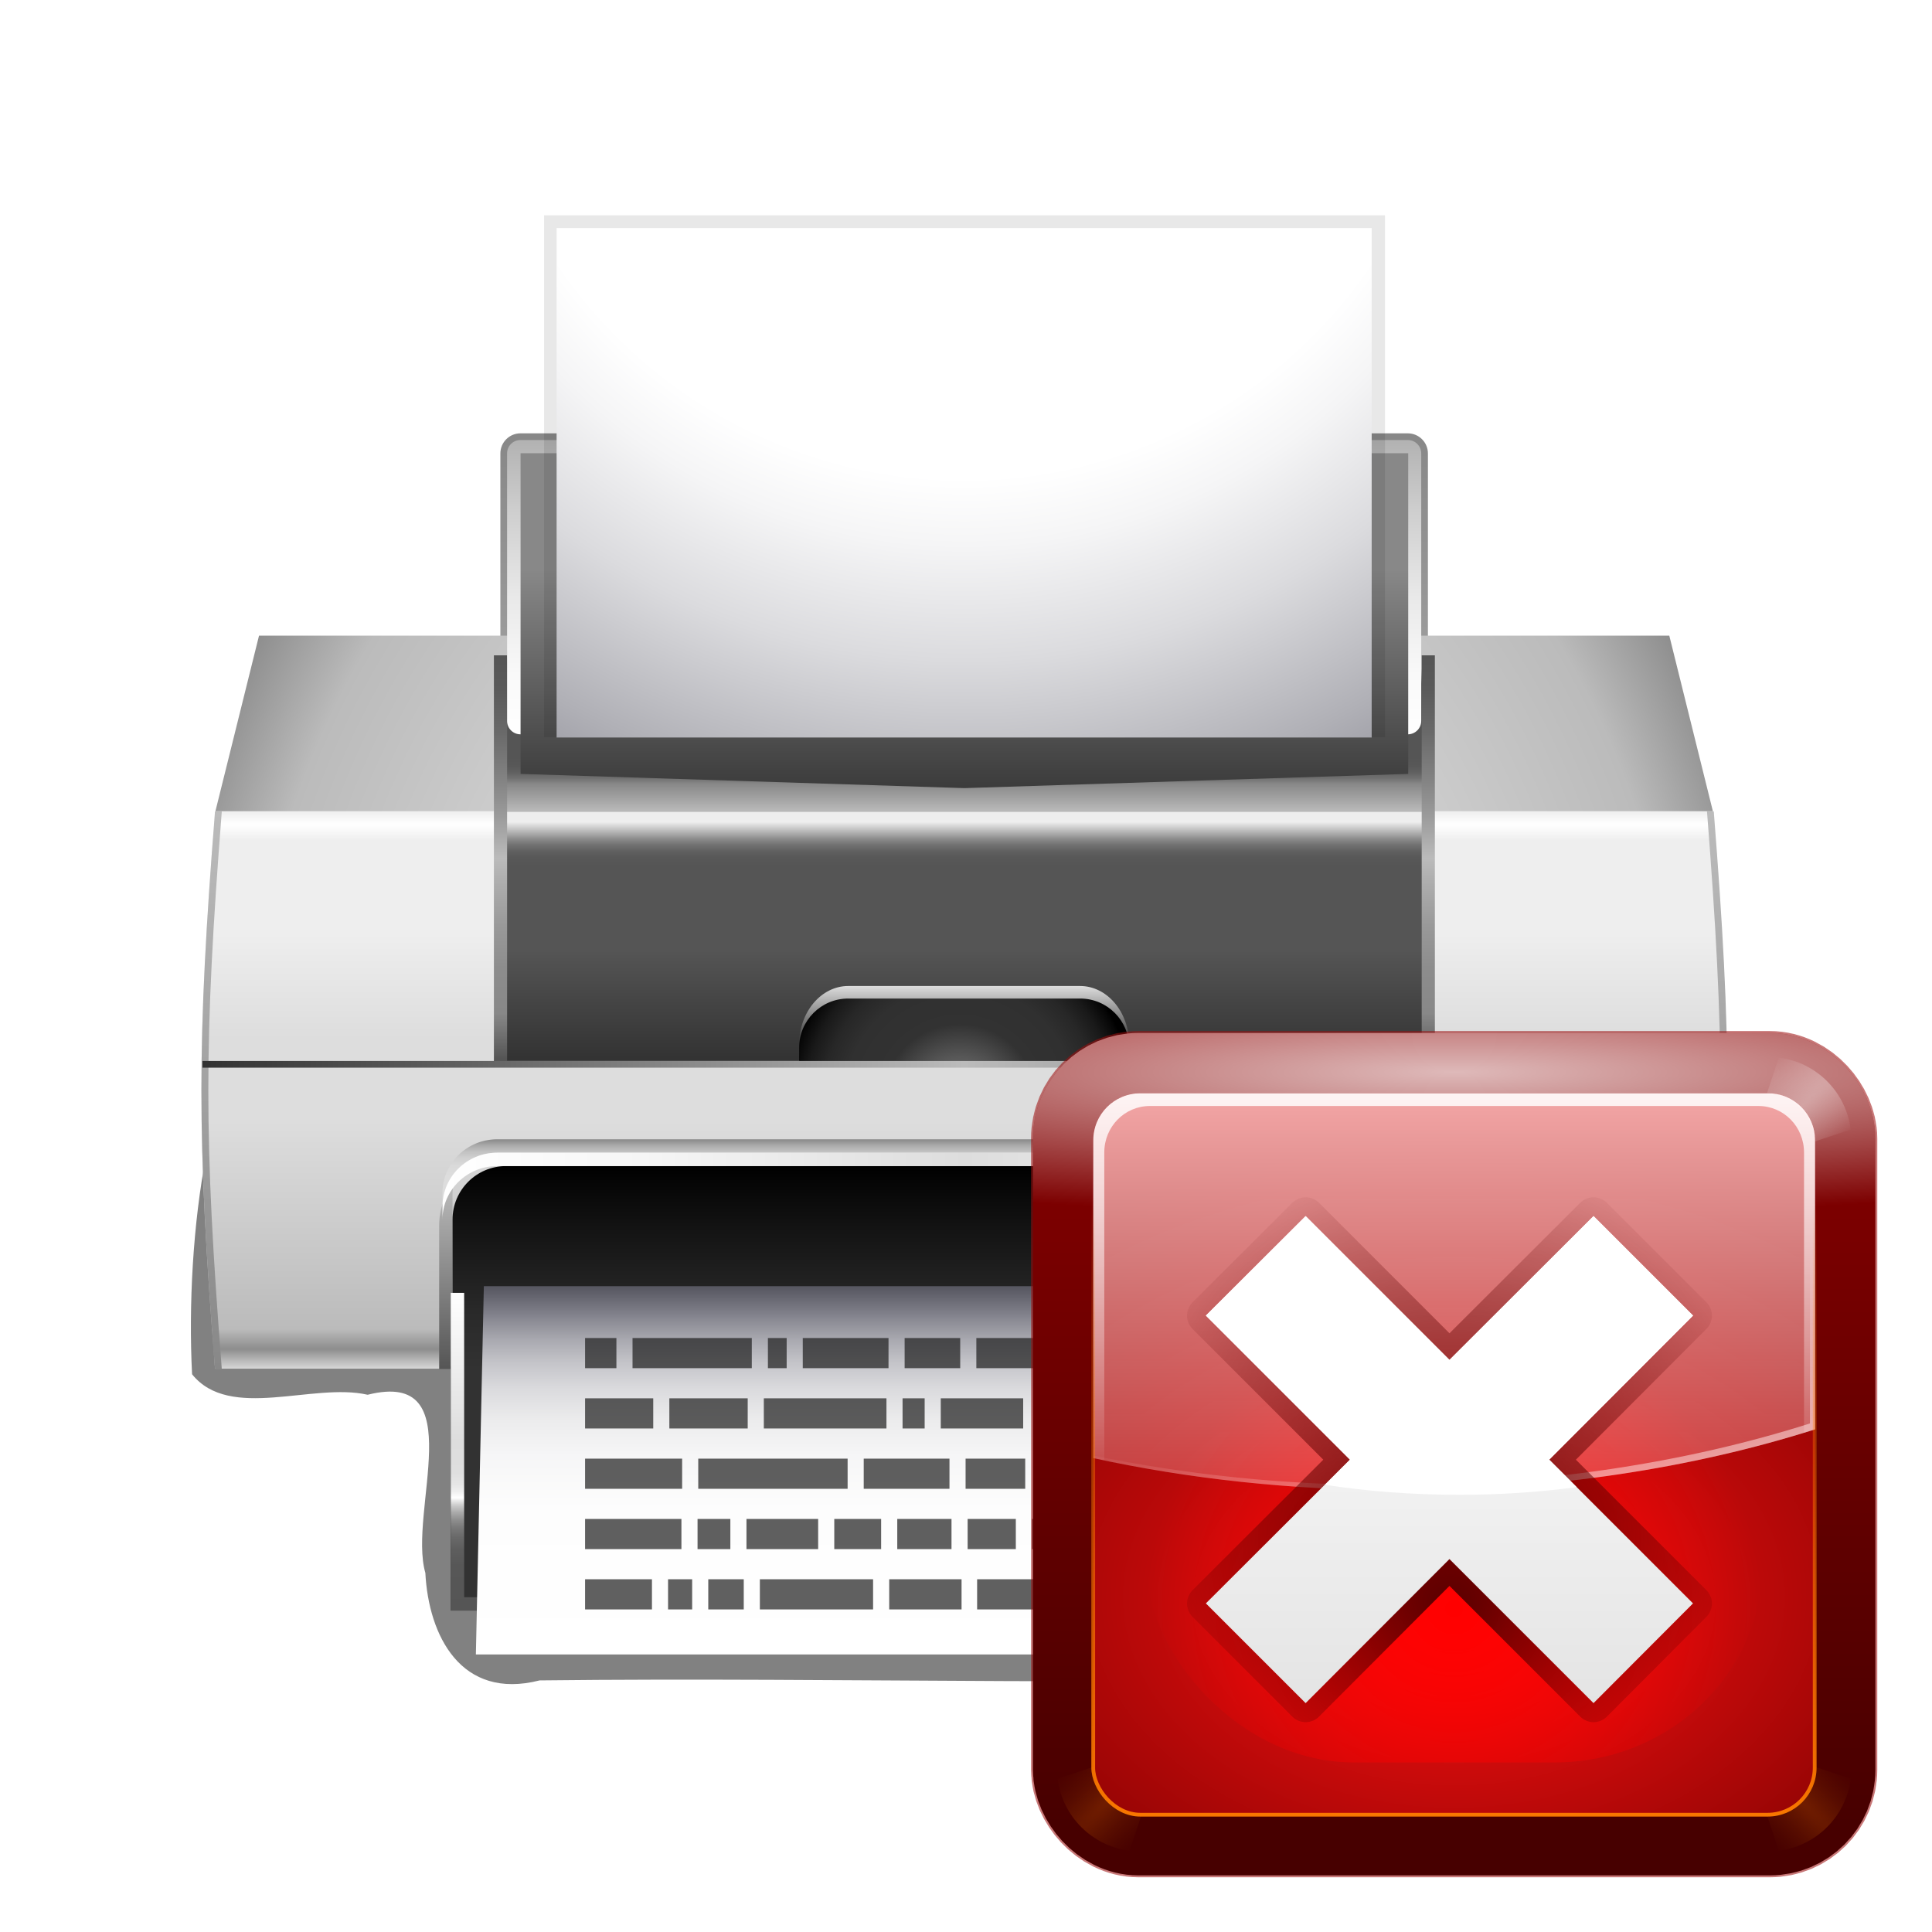 <svg height="256" width="256" xmlns="http://www.w3.org/2000/svg" xmlns:xlink="http://www.w3.org/1999/xlink">
  <defs>
    <linearGradient id="linearGradient2463">
      <stop offset="0" stop-color="#fff"/>
      <stop offset="1" stop-color="#fff" stop-opacity="0"/>
    </linearGradient>
    <filter id="filter5366" height="1.199" width="1.199" x="-.099" y="-.099">
      <feGaussianBlur stdDeviation=".521"/>
    </filter>
    <radialGradient id="radialGradient5223" cx="64" cy="26.932" gradientTransform="matrix(1.195 0 0 .278 -12.507 12.188)" gradientUnits="userSpaceOnUse" r="44" xlink:href="#linearGradient2463"/>
    <linearGradient id="linearGradient3146" gradientUnits="userSpaceOnUse" spreadMethod="pad" x1="60.667" x2="60.667" y1="5.443" y2="113.119">
      <stop offset="0" stop-color="#8c0000"/>
      <stop offset="1" stop-color="#470000"/>
    </linearGradient>
    <radialGradient id="radialGradient5231" cx="64" cy="21.661" gradientTransform="matrix(3.308 0 0 .427 -147.684 4.135)" gradientUnits="userSpaceOnUse" r="44" xlink:href="#linearGradient2463"/>
    <radialGradient id="radialGradient5213" cx="26.031" cy="26.031" gradientTransform="matrix(4.019 4.019 -.707 .707 -60.177 -96.991)" gradientUnits="userSpaceOnUse" r="5.969" xlink:href="#linearGradient2463"/>
    <filter id="filter5199" height="1.24" width="1.24" x="-.12" y="-.12">
      <feGaussianBlur stdDeviation=".597"/>
    </filter>
    <radialGradient id="radialGradient5209" cx="26.031" cy="26.031" gradientTransform="matrix(4.019 4.019 -.707 .707 -60.177 -96.991)" gradientUnits="userSpaceOnUse" r="5.969">
      <stop offset="0" stop-color="#e16e00"/>
      <stop offset="1" stop-color="#803f00" stop-opacity="0"/>
    </radialGradient>
    <radialGradient id="radialGradient5023" cx="64" cy="73.475" fx="64" fy="77.238" gradientTransform="matrix(2.078 -0 0 1.46 -69.013 -26.914)" gradientUnits="userSpaceOnUse" r="40">
      <stop offset="0" stop-color="#ff1212"/>
      <stop offset="1" stop-color="#750000"/>
    </radialGradient>
    <radialGradient id="radialGradient5258" cx="64" cy="82" gradientUnits="userSpaceOnUse" r="37.817">
      <stop offset="0" stop-color="#f00"/>
      <stop offset="1" stop-color="#f00" stop-opacity="0"/>
    </radialGradient>
    <filter id="filter5312" height="1.269" width="1.269" x="-.135" y="-.135">
      <feGaussianBlur stdDeviation="4.243"/>
    </filter>
    <linearGradient id="linearGradient5086" gradientUnits="userSpaceOnUse" x1="80.079" x2="80.079" y1="8.853" y2="94.417">
      <stop offset="0" stop-color="#ffb5b5"/>
      <stop offset="1" stop-color="#ffbfbf" stop-opacity="0"/>
    </linearGradient>
    <linearGradient id="linearGradient5103" gradientUnits="userSpaceOnUse" x1="123.077" x2="109.415" y1="78.807" y2="33.648">
      <stop offset="0" stop-color="#fff"/>
      <stop offset="1" stop-color="#ffbebe" stop-opacity="0"/>
    </linearGradient>
    <linearGradient id="linearGradient5114" gradientUnits="userSpaceOnUse" x1="80.079" x2="80.079" xlink:href="#linearGradient2463" y1="8.853" y2="68.498"/>
    <linearGradient id="linearGradient5138" gradientUnits="userSpaceOnUse" x1="82.55" x2="82.55" y1="108.25" y2="35.434">
      <stop offset="0" stop-color="#ff7e00"/>
      <stop offset="1" stop-color="#ff7e00" stop-opacity="0"/>
    </linearGradient>
    <filter id="filter5316" height="1.029" width="1.029" x="-.015" y="-.015">
      <feGaussianBlur stdDeviation=".402"/>
    </filter>
    <radialGradient id="radialGradient5539" cx="63.344" cy="66.742" fy="82.694" gradientUnits="userSpaceOnUse" r="40.33">
      <stop offset="0" stop-color="#590000"/>
      <stop offset="1" stop-color="#590000" stop-opacity="0"/>
    </radialGradient>
    <filter id="filter3550" height="1.18" width="1.18" x="-.09" y="-.09">
      <feGaussianBlur stdDeviation="1.234"/>
    </filter>
    <linearGradient id="linearGradient5530" gradientTransform="matrix(1.119 0 0 1.119 -6.872 -7.335)" gradientUnits="userSpaceOnUse" x1="68.938" x2="68.938" y1="38.906" y2="103.407">
      <stop offset="0" stop-color="#fff"/>
      <stop offset="1" stop-color="#dfdfdf"/>
    </linearGradient>
    <filter id="filter3576" height="1.084" width="1.048" x="-.024" y="-.042">
      <feGaussianBlur stdDeviation=".577"/>
    </filter>
    <filter id="filter12550-6-4" height="1.186" width="1.065" x="-.032" y="-.093">
      <feGaussianBlur stdDeviation="1.64"/>
    </filter>
    <linearGradient id="lg1">
      <stop offset="0" stop-color="#888"/>
      <stop offset="1" stop-color="#bbb"/>
    </linearGradient>
    <linearGradient id="linearGradient8033" gradientUnits="userSpaceOnUse" x1="-152.322" x2="-152.322" xlink:href="#lg1" y1="12.277" y2="48.32"/>
    <linearGradient id="linearGradient8035" gradientUnits="userSpaceOnUse" x1="-152.321" x2="-152.321" y1="73.802" y2="36.872">
      <stop offset="0" stop-color="#d8d8d8"/>
      <stop offset=".035" stop-color="#8d8d8d"/>
      <stop offset=".071" stop-color="#bbb"/>
      <stop offset=".444" stop-color="#ddd"/>
      <stop offset=".592" stop-color="#ddd"/>
      <stop offset=".781" stop-color="#eee"/>
      <stop offset=".928" stop-color="#eee"/>
      <stop offset=".947" stop-color="#eee"/>
      <stop offset=".976" stop-color="#fff"/>
      <stop offset="1" stop-color="#eee"/>
    </linearGradient>
    <linearGradient id="linearGradient8037" gradientUnits="userSpaceOnUse" x1="3.756" x2="3.756" xlink:href="#lg1" y1="95.409" y2="51.64"/>
    <linearGradient id="linearGradient8039" gradientUnits="userSpaceOnUse" x1="121.94" x2="121.94" xlink:href="#lg1" y1="95.409" y2="51.64"/>
    <radialGradient id="radialGradient16584-3" cx="62.849" cy="71.596" gradientTransform="matrix(.844 0 0 .949 -205.35 -12.157)" gradientUnits="userSpaceOnUse" r="67.113">
      <stop offset="0" stop-color="#eee"/>
      <stop offset=".238" stop-color="#e5e5e5"/>
      <stop offset=".634" stop-color="#cbcbcb"/>
      <stop offset=".84" stop-color="#bbb"/>
      <stop offset=".97" stop-color="#888"/>
    </radialGradient>
    <linearGradient id="linearGradient8041" gradientUnits="userSpaceOnUse" x1="-152.35" x2="-152.35" y1="53.417" y2="36.903">
      <stop offset="0" stop-color="#323232"/>
      <stop offset=".444" stop-color="#555"/>
      <stop offset=".592" stop-color="#555"/>
      <stop offset=".781" stop-color="#555"/>
      <stop offset=".817" stop-color="#585858"/>
      <stop offset=".843" stop-color="#616161"/>
      <stop offset=".866" stop-color="#717171"/>
      <stop offset=".887" stop-color="#878787"/>
      <stop offset=".888" stop-color="#888"/>
      <stop offset=".959" stop-color="#eee"/>
    </linearGradient>
    <linearGradient id="linearGradient8043" gradientTransform="matrix(-1 0 -0 -1 125.63 110.772)" gradientUnits="userSpaceOnUse" x1="62.814" x2="62.814" y1="78.669" y2="59.097">
      <stop offset="0" stop-color="#323232"/>
      <stop offset=".444" stop-color="#555"/>
      <stop offset=".592" stop-color="#555"/>
      <stop offset=".781" stop-color="#555"/>
      <stop offset=".817" stop-color="#585858"/>
      <stop offset=".843" stop-color="#616161"/>
      <stop offset=".866" stop-color="#717171"/>
      <stop offset=".887" stop-color="#878787"/>
      <stop offset=".888" stop-color="#888"/>
      <stop offset="1" stop-color="#bbb"/>
    </linearGradient>
    <linearGradient id="lg2">
      <stop offset=".006" stop-color="#555"/>
      <stop offset=".118" stop-color="#888"/>
      <stop offset=".221" stop-color="#8c8c8c"/>
      <stop offset=".334" stop-color="#999"/>
      <stop offset=".449" stop-color="#afafaf"/>
      <stop offset=".5" stop-color="#bbb"/>
      <stop offset=".561" stop-color="#a7a7a7"/>
      <stop offset=".688" stop-color="#848484"/>
      <stop offset=".807" stop-color="#6a6a6a"/>
      <stop offset=".915" stop-color="#5a5a5a"/>
      <stop offset="1" stop-color="#555"/>
    </linearGradient>
    <linearGradient id="linearGradient8045" gradientUnits="userSpaceOnUse" x1="26.433" x2="26.433" xlink:href="#lg2" y1="71.248" y2="39.386"/>
    <linearGradient id="linearGradient8047" gradientUnits="userSpaceOnUse" x1="99.265" x2="99.265" xlink:href="#lg2" y1="71.248" y2="39.386"/>
    <linearGradient id="linearGradient8049" gradientUnits="userSpaceOnUse" x1="-152.322" x2="-152.322" y1="48.45" y2="53.361">
      <stop offset="0" stop-color="#ddd"/>
      <stop offset="1"/>
    </linearGradient>
    <radialGradient id="radialGradient16545-9" cx="-152.617" cy="56.075" gradientUnits="userSpaceOnUse" r="11.522">
      <stop offset="0" stop-color="#888"/>
      <stop offset=".444" stop-color="#323232"/>
      <stop offset=".663" stop-color="#303030"/>
      <stop offset=".789" stop-color="#272727"/>
      <stop offset=".891" stop-color="#191919"/>
      <stop offset=".98" stop-color="#060606"/>
      <stop offset="1"/>
    </radialGradient>
    <linearGradient id="linearGradient8051" gradientUnits="userSpaceOnUse" x1="-202.785" x2="-101.858" y1="53.638" y2="53.638">
      <stop offset="0" stop-color="#323232"/>
      <stop offset=".5" stop-color="#bbb"/>
      <stop offset="1" stop-color="#555"/>
    </linearGradient>
    <linearGradient id="linearGradient8053" gradientUnits="userSpaceOnUse" x1="62.849" x2="62.849" y1="77.376" y2="82.627">
      <stop offset="0" stop-color="#888"/>
      <stop offset=".022" stop-color="#919191"/>
      <stop offset=".102" stop-color="#adadad"/>
      <stop offset=".189" stop-color="#c2c2c2"/>
      <stop offset=".285" stop-color="#d1d1d1"/>
      <stop offset=".397" stop-color="#dadada"/>
      <stop offset=".562" stop-color="#ddd"/>
    </linearGradient>
    <linearGradient id="lg3">
      <stop offset="0" stop-color="#555"/>
      <stop offset="1" stop-color="#bbb"/>
    </linearGradient>
    <linearGradient id="linearGradient8055" gradientUnits="userSpaceOnUse" x1="22.179" x2="22.179" xlink:href="#lg3" y1="95.409" y2="80.879"/>
    <linearGradient id="linearGradient8057" gradientUnits="userSpaceOnUse" x1="103.519" x2="103.519" xlink:href="#lg3" y1="95.409" y2="80.879"/>
    <linearGradient id="linearGradient8059" gradientUnits="userSpaceOnUse" x1="62.849" x2="62.849" y1="95.409" y2="79.477">
      <stop offset="0" stop-color="#323232"/>
      <stop offset=".288" stop-color="#292929"/>
      <stop offset=".766" stop-color="#0f0f0f"/>
      <stop offset="1"/>
    </linearGradient>
    <linearGradient id="linearGradient8061" gradientUnits="userSpaceOnUse" x1="21.881" x2="103.816" y1="81.052" y2="81.052">
      <stop offset="0" stop-color="#fff"/>
      <stop offset=".192" stop-color="#f6f6f6"/>
      <stop offset=".5" stop-color="#ddd"/>
      <stop offset="1" stop-color="#fff"/>
    </linearGradient>
    <linearGradient id="linearGradient8063" gradientUnits="userSpaceOnUse" x1="-152.321" x2="-152.321" y1="89.83" y2="68.779">
      <stop offset="0" stop-color="#555"/>
      <stop offset=".143" stop-color="#575757"/>
      <stop offset=".195" stop-color="#5e5e5e"/>
      <stop offset=".232" stop-color="#696969"/>
      <stop offset=".262" stop-color="#7a7a7a"/>
      <stop offset=".287" stop-color="#909090"/>
      <stop offset=".31" stop-color="#acacac"/>
      <stop offset=".331" stop-color="#ccc"/>
      <stop offset=".349" stop-color="#f0f0f0"/>
      <stop offset=".355" stop-color="#fff"/>
      <stop offset=".372" stop-color="#f1f1f1"/>
      <stop offset=".398" stop-color="#e6e6e6"/>
      <stop offset=".433" stop-color="#dfdfdf"/>
      <stop offset=".533" stop-color="#ddd"/>
      <stop offset="1" stop-color="#fff"/>
    </linearGradient>
    <linearGradient id="linearGradient8065" gradientTransform="matrix(.844 0 0 .815 -205.35 -4.148)" gradientUnits="userSpaceOnUse" x1="62.849" x2="62.849" y1="118.868" y2="88.93">
      <stop offset="0" stop-color="#fff"/>
      <stop offset=".396" stop-color="#fdfdfd"/>
      <stop offset=".538" stop-color="#f6f6f7"/>
      <stop offset=".64" stop-color="#ebebec"/>
      <stop offset=".722" stop-color="#dadadd"/>
      <stop offset=".792" stop-color="#c4c4c9"/>
      <stop offset=".854" stop-color="#a9a9b0"/>
      <stop offset=".909" stop-color="#8a8a93"/>
      <stop offset=".911" stop-color="#888892"/>
      <stop offset="1" stop-color="#55555f"/>
    </linearGradient>
    <linearGradient id="linearGradient8067" gradientUnits="userSpaceOnUse" x1="-152.321" x2="-152.321" y1="31.775" y2="-4.268">
      <stop offset="0" stop-color="#fff"/>
      <stop offset=".109" stop-color="#f9f9f9"/>
      <stop offset=".252" stop-color="#e9e9e9"/>
      <stop offset=".412" stop-color="#cecece"/>
      <stop offset=".587" stop-color="#a8a8a8"/>
      <stop offset=".772" stop-color="#787878"/>
      <stop offset=".963" stop-color="#3e3e3e"/>
      <stop offset="1" stop-color="#323232"/>
    </linearGradient>
    <linearGradient id="linearGradient8069" gradientUnits="userSpaceOnUse" x1="62.848" x2="62.848" y1="31.132" y2="49.129">
      <stop offset=".035" stop-color="#888"/>
      <stop offset="1" stop-color="#323232"/>
    </linearGradient>
    <linearGradient id="linearGradient8071" gradientUnits="userSpaceOnUse" x1="114.772" x2="114.772" y1="89.957" y2="84.414">
      <stop offset="0" stop-color="#eeeeec"/>
      <stop offset=".241" stop-color="#ececea"/>
      <stop offset=".379" stop-color="#e3e3e3"/>
      <stop offset=".438" stop-color="#ddd"/>
      <stop offset="1" stop-color="#888"/>
    </linearGradient>
    <radialGradient id="radialGradient14539-3" cx="113.926" cy="88.516" gradientUnits="userSpaceOnUse" r="5.781">
      <stop offset="0" stop-color="#888"/>
      <stop offset=".105" stop-color="#828282"/>
      <stop offset="1" stop-color="#555"/>
    </radialGradient>
    <radialGradient id="radialGradient14541-6" cx="112.791" cy="83.794" fx="113.269" fy="84.335" gradientUnits="userSpaceOnUse" r="4.042">
      <stop offset="0" stop-color="#fff"/>
      <stop offset=".104" stop-color="#fdfdfd"/>
      <stop offset=".163" stop-color="#f6f6f4"/>
      <stop offset=".195" stop-color="#eeeeec"/>
      <stop offset=".329" stop-color="#ececea"/>
      <stop offset=".405" stop-color="#e3e3e3"/>
      <stop offset=".438" stop-color="#ddd"/>
      <stop offset=".864" stop-color="#888"/>
    </radialGradient>
    <filter id="filter10606-9" height="1.066" width="1.04" x="-.02" y="-.033">
      <feGaussianBlur stdDeviation=".535"/>
    </filter>
    <radialGradient id="radialGradient16496-5" cx="62.849" cy="-17.076" gradientTransform="matrix(.791 0 0 .79 -202.028 -4.04)" gradientUnits="userSpaceOnUse" r="89.637">
      <stop offset="0" stop-color="#fff"/>
      <stop offset=".456" stop-color="#fff"/>
      <stop offset=".519" stop-color="#f5f5f6"/>
      <stop offset=".627" stop-color="#dbdbde"/>
      <stop offset=".764" stop-color="#b0b0b6"/>
      <stop offset=".876" stop-color="#888892"/>
    </radialGradient>
  </defs>
  <g transform="matrix(2 0 0 2 432.398 33.751)">
    <path d="m4.5 80.688c-1.068 5.468-1.401 11.93-1.125 17.281 2.96 3.693 9.481.625 13.781 1.609 8.2-2.05 3.149 9.195 4.531 13.985.252 4.918 2.794 10.013 8.969 8.438 24.168-.279 48.58.557 72.597-.417 2.754-3.736 3.756-8.423 3.06-14.021-2.634-8.967 4.011-8.655 11-8 3.428.493 8.962.296 7.438-4.469-1.015-4.778 1.158-11.588-2.579-14.864-38.701-.224-77.451-.129-116.171-.23l-.909.417z" filter="url(#filter12550-6-4)" opacity=".7" transform="matrix(.844 0 0 .844 -206.322 -8.513)"/>
    <path d="m-181.718 11.834c-.733 0-1.33.597-1.33 1.33v17.726c0 .733.597 1.33 1.33 1.33h58.792c.733 0 1.33-.597 1.33-1.33v-17.726c0-.733-.597-1.33-1.33-1.33z" fill="url(#linearGradient8033)" stroke-width=".844"/>
    <path d="m-201.955 36.872h99.267c1.2 15.241 1.2 21.69 0 36.93-33.089 0-66.178 0-99.267 0-1.2-15.241-1.2-21.689 0-36.93z" fill="url(#linearGradient8035)" stroke-width=".844"/>
    <g transform="matrix(.844 0 0 .844 -205.35 -6.699)">
      <path d="m4.556 51.64c-.177 0-.354 0-.532 0-1.422 18.063-1.422 25.707 0 43.769h.532c-1.409-18.063-1.409-25.706 0-43.769z" fill="url(#linearGradient8037)"/>
      <path d="m121.674 51.64c-.178 0-.355 0-.532 0 1.409 18.063 1.409 25.707 0 43.769h.532c1.422-18.063 1.422-25.706 0-43.769z" fill="url(#linearGradient8039)"/>
    </g>
    <path d="m-199.038 25.237h93.434c.964 3.878 1.925 7.757 2.889 11.634-33.071 0-66.142 0-99.213 0 .964-3.878 1.926-7.756 2.89-11.634z" fill="url(#radialGradient16584-3)" stroke-width=".844"/>
    <rect fill="url(#linearGradient8041)" height="16.515" stroke-width=".844" width="61.537" x="-183.118" y="36.902"/>
    <polygon fill="url(#linearGradient8043)" points="27.349 32.104 98.281 32.104 99.281 51.676 26.349 51.676" transform="matrix(.844 0 0 .844 -205.35 -6.699)"/>
    <g transform="matrix(.844 0 0 .844 -205.35 -6.699)">
      <rect fill="url(#linearGradient8045)" height="31.863" width="1.035" x="25.916" y="39.385"/>
      <rect fill="url(#linearGradient8047)" height="31.863" width="1.034" x="98.747" y="39.385"/>
    </g>
    <path d="m-141.39 52.309c0-2.132-1.455-3.859-3.25-3.859h-15.361c-1.795 0-3.25 1.727-3.25 3.859v1.051h21.862s0 0 0-1.051z" fill="url(#linearGradient8049)" stroke-width=".844"/>
    <path d="m-141.39 52.53c0-1.795-1.455-3.25-3.25-3.25h-15.361c-1.795 0-3.25 1.455-3.25 3.25v.887h21.862s0 0 0-.887z" fill="url(#radialGradient16545-9)" stroke-width=".844"/>
    <rect fill="url(#linearGradient8051)" height=".443" stroke-width=".844" width="100.927" x="-202.785" y="53.417"/>
    <g transform="matrix(.844 0 0 .844 -205.35 -6.699)">
      <path d="m99.52 77.375h-73.342c-2.373 0-4.297 1.881-4.297 4.201v1.051c0-2.32 1.924-4.201 4.297-4.201h73.342c2.373 0 4.297 1.881 4.297 4.201v-1.051c-.001-2.32-1.924-4.201-4.297-4.201z" fill="url(#linearGradient8053)"/>
      <g>
        <path d="m22.74 80.879c-.689.871-1.121 2.01-1.121 3.271v11.258h1.05v-13.712c0-.279.032-.549.071-.817z" fill="url(#linearGradient8055)"/>
        <path d="m102.958 80.879c.038.268.07.537.07.816v13.713h1.051v-11.257c0-1.262-.433-2.401-1.121-3.272z" fill="url(#linearGradient8057)"/>
      </g>
      <path d="m98.826 79.477h-71.955c-2.32 0-4.202 1.881-4.202 4.201v11.73h80.359v-11.73c0-2.32-1.882-4.201-4.202-4.201z" fill="url(#linearGradient8059)"/>
      <path d="m99.52 78.426h-73.342c-2.373 0-4.297 1.881-4.297 4.201v1.051c0-2.32 1.924-4.201 4.297-4.201h73.342c2.373 0 4.297 1.881 4.297 4.201v-1.051c-.001-2.32-1.924-4.201-4.297-4.201z" fill="url(#linearGradient8061)"/>
    </g>
    <path d="m-186.334 73.654v16.176h68.024c0-.721 0-15.456 0-16.176-.868 0-67.155 0-68.024 0z" fill="#323232" stroke-width=".844"/>
    <path d="m-119.196 68.779v20.164c-1.705 0-64.548 0-66.252 0 0-1.536 0-12.215 0-20.164-.526 0-.832 0-.886 0v21.051h68.024c0-.852 0-20.2 0-21.051-.053 0-.361 0-.886 0z" fill="url(#linearGradient8063)" stroke-width=".844"/>
    <path d="m-184.671 92.737.528-24.401h63.643l.529 24.401z" fill="url(#linearGradient8065)" stroke-width=".829"/>
    <path d="m-181.718 12.277c-.489 0-.886.397-.886.886v17.726c0 .49.397.886.886.886h58.792c.49 0 .887-.397.887-.886v-17.726c0-.489-.397-.886-.887-.886h-58.792z" fill="url(#linearGradient8067)" stroke-width=".844"/>
    <polygon fill="url(#linearGradient8069)" points="97.688 23.541 28.009 23.541 28.009 46.213 62.849 47.22 97.688 46.213" transform="matrix(.844 0 0 .937 -205.35 -8.905)"/>
    <g id="g7684-8" transform="matrix(.844 0 0 .844 -206.322 -8.513)">
      <path d="m112.002 87.186c0 1.529 1.243 2.771 2.771 2.771s2.771-1.242 2.771-2.771c0-1.527-1.243-2.771-2.771-2.771-1.528-.001-2.771 1.243-2.771 2.771zm.639 0c0-1.174.956-2.131 2.131-2.131 1.176 0 2.132.957 2.132 2.131 0 1.176-.956 2.131-2.132 2.131-1.175 0-2.131-.956-2.131-2.131z" fill="url(#linearGradient8071)"/>
      <circle cx="113.621" cy="85.036" fill="url(#radialGradient14539-3)" r="2.32" transform="translate(1.152 2.15)"/>
      <circle cx="113.621" cy="85.036" fill="url(#radialGradient14541-6)" r="2.11" transform="translate(1.152 2.15)"/>
    </g>
    <rect filter="url(#filter10606-9)" height="39.113" opacity=".3" transform="matrix(.869 0 0 .884 -207.092 -9.633)" width="64.113" x="31" y="7.944"/>
    <rect fill="url(#radialGradient16496-5)" height="33.75" stroke-width=".844" width="54" x="-179.322" y="-1.763"/>
    <use height="128" transform="translate(-0 -5.91)" width="128" xlink:href="#g7684-8"/>
    <g fill="none" opacity=".7" stroke="#1c1c1c" transform="matrix(.333 0 0 .333 -236.377 1.175)">
      <path d="m177 215h6.232" fill="none" stroke="#1c1c1c" stroke-width="6"/>
      <path d="m186.439 215h23.73" fill="none" stroke="#1c1c1c" stroke-width="6"/>
      <path d="m213.377 215h3.729" fill="none" stroke="#1c1c1c" stroke-width="6"/>
      <path d="m220.312 215h17.059" fill="none" stroke="#1c1c1c" stroke-width="6"/>
      <path d="m240.578 215h11.059" fill="none" stroke="#1c1c1c" stroke-width="6"/>
      <path d="m272.973 215h-18.127" fill="none" stroke="#1c1c1c" stroke-width="6"/>
      <path d="m276.18 215h16.262" fill="none" stroke="#1c1c1c" stroke-width="6"/>
      <path d="m295.648 215h14.793" fill="none" stroke="#1c1c1c" stroke-width="6"/>
      <path d="m313.648 215h15.352" fill="none" stroke="#1c1c1c" stroke-width="6"/>
      <path d="m321 227h-20.693" fill="none" stroke="#1c1c1c" stroke-width="6"/>
      <path d="m297.1 227h-20.262" fill="none" stroke="#1c1c1c" stroke-width="6"/>
      <path d="m273.631 227h-6.262" fill="none" stroke="#1c1c1c" stroke-width="6"/>
      <path d="m264.162 227h-16.395" fill="none" stroke="#1c1c1c" stroke-width="6"/>
      <path d="m244.561 227h-4.395" fill="none" stroke="#1c1c1c" stroke-width="6"/>
      <path d="m236.959 227h-24.395" fill="none" stroke="#1c1c1c" stroke-width="6"/>
      <path d="m209.357 227h-15.59" fill="none" stroke="#1c1c1c" stroke-width="6"/>
      <path d="m190.561 227h-13.561" fill="none" stroke="#1c1c1c" stroke-width="6"/>
      <path d="m177 239h19.309" fill="none" stroke="#1c1c1c" stroke-width="6"/>
      <path d="m199.516 239h29.717" fill="none" stroke="#1c1c1c" stroke-width="6"/>
      <path d="m232.439 239h17.059" fill="none" stroke="#1c1c1c" stroke-width="6"/>
      <path d="m252.705 239h11.863" fill="none" stroke="#1c1c1c" stroke-width="6"/>
      <path d="m267.775 239h15.324" fill="none" stroke="#1c1c1c" stroke-width="6"/>
      <path d="m284.701 251h-18.793" fill="none" stroke="#1c1c1c" stroke-width="6"/>
      <path d="m262.701 251h-9.59" fill="none" stroke="#1c1c1c" stroke-width="6"/>
      <path d="m249.902 251h-10.791" fill="none" stroke="#1c1c1c" stroke-width="6"/>
      <path d="m235.902 251h-9.324" fill="none" stroke="#1c1c1c" stroke-width="6"/>
      <path d="m223.371 251h-14.262" fill="none" stroke="#1c1c1c" stroke-width="6"/>
      <path d="m205.902 251h-6.525" fill="none" stroke="#1c1c1c" stroke-width="6"/>
      <path d="m196.168 251h-19.168" fill="none" stroke="#1c1c1c" stroke-width="6"/>
      <path d="m177 263h13.303" fill="none" stroke="#1c1c1c" stroke-width="6"/>
      <path d="m193.51 263h4.793" fill="none" stroke="#1c1c1c" stroke-width="6"/>
      <path d="m201.51 263h7.059" fill="none" stroke="#1c1c1c" stroke-width="6"/>
      <path d="m211.775 263h22.527" fill="none" stroke="#1c1c1c" stroke-width="6"/>
      <path d="m237.51 263h14.393" fill="none" stroke="#1c1c1c" stroke-width="6"/>
      <path d="m255 263h21.168" fill="none" stroke="#1c1c1c" stroke-width="6"/>
      <path d="m279.377 263h10.791" fill="none" stroke="#1c1c1c" stroke-width="6"/>
      <path d="m286.307 239h4.793" fill="none" stroke="#1c1c1c" stroke-width="6"/>
    </g>
  </g>
  <g transform="translate(128.684 128.684)">
    <rect fill="#9c0f0f" filter="url(#filter5366)" height="95.634" opacity=".75" rx="6.005" stroke="#9c0f0f" stroke-width="16.5" width="95.634" x="16.183" y="16.183"/>
    <rect fill="none" height="95.634" rx="6.005" stroke="url(#radialGradient5223)" stroke-width="16" width="95.634" x="16.183" y="16.183"/>
    <rect fill="none" height="95.634" rx="6.005" stroke="url(#linearGradient3146)" stroke-width="16" width="95.634" x="16.183" y="16.183"/>
    <rect fill="none" height="95.634" opacity=".727" rx="6.005" stroke="url(#radialGradient5231)" stroke-width="16" width="95.634" x="16.183" y="16.183"/>
    <path d="m28.031 20.062c-4.139.474-7.495 3.829-7.969 7.969l11.938 3.969z" fill="url(#radialGradient5213)" filter="url(#filter5199)" opacity=".6" transform="matrix(-0 1.195 -1.195 -0 140.508 -12.509)"/>
    <path d="m28.031 20.062c-4.139.474-7.495 3.829-7.969 7.969l11.938 3.969z" fill="url(#radialGradient5209)" filter="url(#filter5199)" opacity=".517" transform="matrix(-1.195 -0 0 -1.195 140.51 140.505)"/>
    <path d="m28.031 20.062c-4.139.474-7.495 3.829-7.969 7.969l11.938 3.969z" fill="url(#radialGradient5209)" filter="url(#filter5199)" opacity=".517" transform="matrix(0 -1.195 1.195 0 -12.504 140.508)"/>
    <path d="m28.031 20.062c-4.139.474-7.495 3.829-7.969 7.969l11.938 3.969z" fill="url(#radialGradient5213)" filter="url(#filter5199)" opacity=".75" transform="matrix(1.195 0 0 1.195 -12.507 -12.507)"/>
    <rect fill="url(#radialGradient5023)" height="95.634" rx="6.245" width="95.634" x="16.183" y="16.183"/>
    <rect fill="url(#radialGradient5258)" filter="url(#filter5312)" height="75.634" rx="25.502" transform="matrix(1.079 0 0 1.028 -5.052 .183)" width="75.634" x="26.183" y="26.183"/>
    <path d="m22.422 16.183c-3.46 0-6.239 2.779-6.239 6.239v42.101c12.542 2.732 26.265 4.259 40.644 4.259 20.094 0 38.89-2.951 54.989-8.069v-38.291c0-3.46-2.779-6.239-6.239-6.239z" fill="url(#linearGradient5086)"/>
    <path d="m110.883 19.172c.184.595.262 1.247.262 1.905v38.851c-16.33 5.191-35.39 8.181-55.774 8.181-13.823 0-27.013-1.418-39.187-3.922v.336c12.542 2.732 26.265 4.259 40.644 4.259 20.094 0 38.89-2.951 54.989-8.069v-38.291c0-1.197-.356-2.303-.934-3.25z" fill="url(#linearGradient5103)"/>
    <path d="m22.422 16.183c-3.46 0-6.239 2.779-6.239 6.239v42.101c.481.105.972.198 1.457.299v-40.794c0-3.428 2.696-6.164 6.052-6.164h80.616c3.356 0 6.052 2.736 6.052 6.164v37.133c.484-.148.978-.296 1.457-.448v-38.291c0-3.46-2.779-6.239-6.239-6.239z" fill="url(#linearGradient5114)"/>
    <rect fill="none" filter="url(#filter5316)" height="80" rx="5.224" stroke="url(#linearGradient5138)" stroke-width=".418" transform="matrix(1.195 0 0 1.195 -12.507 -12.507)" width="80" x="24" y="24"/>
    <path d="m46.312 35.812-11.812 11.781 17.062 17.062-17.062 17.031 11.812 11.812 17.031-17.062 17.062 17.062 11.781-11.812-17.031-17.031 17.031-17.062-11.781-11.781-17.062 17.031z" style="fill:none;stroke-width:4.469;stroke-linecap:round;stroke-linejoin:round;stroke:url(#radialGradient5539);filter:url(#filter3550)" transform="matrix(1.119 0 0 1.119 -7.502 -7.614)"/>
    <path d="m44.318 32.451-13.217 13.18 19.091 19.089-19.091 19.054 13.217 13.215 19.057-19.089 19.091 19.089 13.182-13.215-19.057-19.054 19.057-19.089-13.182-13.18-19.091 19.054z" fill="url(#linearGradient5530)"/>
    <path d="m44.318 32.451-13.217 13.18 19.091 19.089-19.091 19.054 13.217 13.215 19.057-19.089 19.091 19.089 13.182-13.215-19.057-19.054 19.057-19.089-13.182-13.18-19.091 19.054z" fill="none"/>
    <path d="m46.312 35.812-11.812 11.781 17.062 17.062-2.969 2.969c5.041.777 10.401 1.188 15.969 1.188 4.792 0 9.429-.324 13.844-.906l-3.25-3.25 17.031-17.062-11.781-11.781-17.062 17.031z" fill="#fff" filter="url(#filter3576)" transform="matrix(1.119 0 0 1.119 -7.502 -7.614)"/>
  </g>
</svg>
